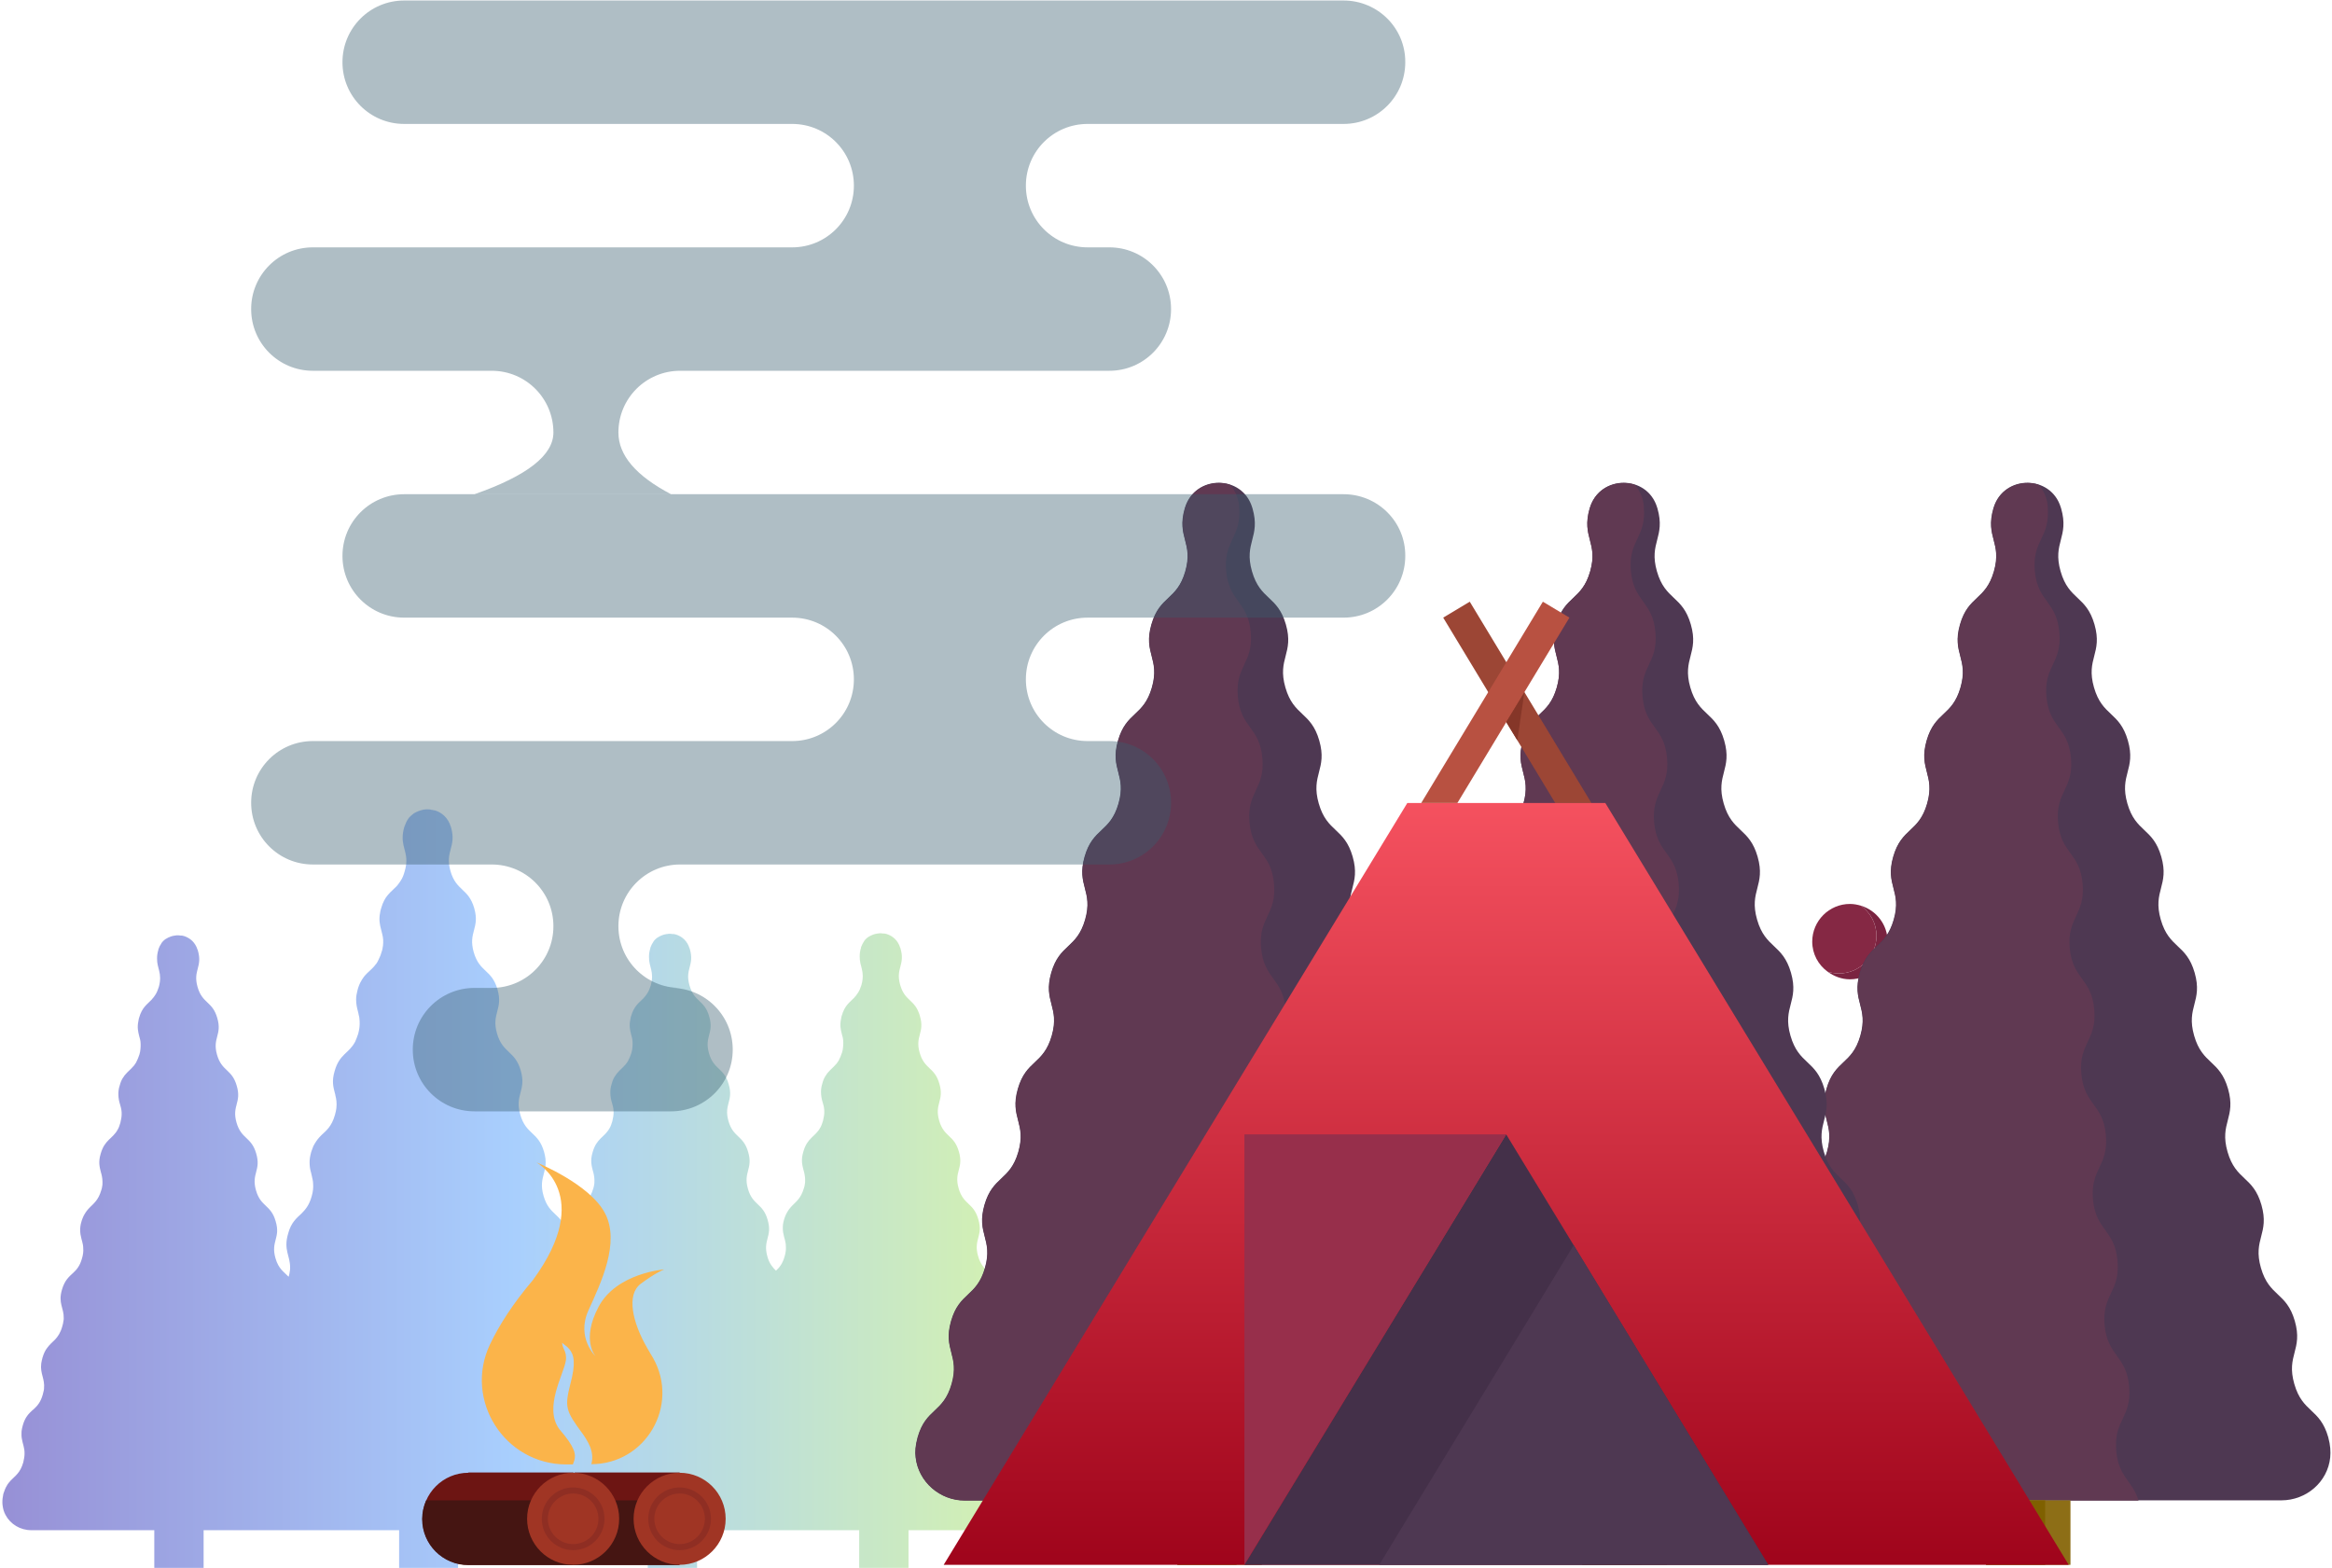 <?xml version="1.0" encoding="UTF-8"?>
<svg width="922px" height="620px" viewBox="0 0 922 620" version="1.1" xmlns="http://www.w3.org/2000/svg" xmlns:xlink="http://www.w3.org/1999/xlink">
    <!-- Generator: Sketch 52.5 (67469) - http://www.bohemiancoding.com/sketch -->
    <title>ceremony</title>
    <desc>Created with Sketch.</desc>
    <defs>
        <linearGradient x1="0.258%" y1="49.75%" x2="101.258%" y2="49.75%" id="linearGradient-1">
            <stop stop-color="#3023AE" offset="0%"></stop>
            <stop stop-color="#53A0FD" offset="47.525%"></stop>
            <stop stop-color="#B4EC51" offset="100%"></stop>
        </linearGradient>
        <linearGradient x1="50%" y1="0%" x2="50%" y2="100%" id="linearGradient-2">
            <stop stop-color="#F5515F" offset="0%"></stop>
            <stop stop-color="#9F041B" offset="100%"></stop>
        </linearGradient>
    </defs>
    <g id="Page-1" stroke="none" stroke-width="1" fill="none" fill-rule="evenodd">
        <g id="ceremony">
            <path d="M417.6,589.3 C415.7,582.6 411.7,583.7 409.8,577 C407.9,570.3 411.9,569.2 409.9,562.5 C408,555.8 404,556.9 402.1,550.2 C400.2,543.5 404.2,542.4 402.2,535.7 C400.3,529 396.3,530.1 394.4,523.4 C392.5,516.7 396.5,515.6 394.5,508.9 C392.6,502.2 388.6,503.3 386.7,496.6 C384.8,489.9 388.8,488.8 386.8,482.1 C384.9,475.4 380.9,476.5 379,469.8 C377.1,463.1 381.1,462 379.1,455.3 C377.2,448.6 373.2,449.7 371.3,443 C369.4,436.3 373.4,435.2 371.4,428.5 C369.5,421.8 365.5,422.9 363.6,416.2 C361.7,409.5 365.7,408.4 363.7,401.7 C361.8,395 357.8,396.1 355.9,389.4 C354,382.7 358,381.6 356,374.9 C356,374.8 356,374.8 355.9,374.7 C355,371.8 353,370.1 350.6,369.3 C350.6,369.3 350.6,369.3 350.6,369.3 C350.6,369.3 350.6,369.3 350.6,369.3 C350.6,369.3 350.5,369.3 350.5,369.3 C350.2,369.2 349.9,369.1 349.6,369.1 C349.5,369.1 349.4,369.1 349.3,369.1 C349,369.1 348.6,369 348.3,369 C348.2,369 348.1,369 348,369 C347.7,369 347.4,369 347.1,369.1 C347,369.1 347,369.1 346.9,369.1 C346.6,369.2 346.2,369.2 345.9,369.3 C345.8,369.3 345.7,369.4 345.6,369.4 C345.3,369.5 344.9,369.6 344.6,369.8 C344.6,369.8 344.6,369.8 344.5,369.8 C344.2,370 343.9,370.1 343.6,370.3 C343.5,370.3 343.5,370.4 343.4,370.4 C343.1,370.6 342.8,370.8 342.5,371.1 C342.5,371.1 342.4,371.2 342.4,371.2 C342.2,371.4 341.9,371.7 341.7,372 C341.7,372.1 341.6,372.1 341.6,372.2 C341.4,372.5 341.2,372.9 341,373.2 C341,373.3 340.9,373.4 340.9,373.4 C340.7,373.8 340.6,374.2 340.4,374.6 C340.4,374.6 340.4,374.6 340.4,374.7 C340.4,374.7 340.4,374.8 340.4,374.8 C340,376.1 339.9,377.1 339.9,378.1 C339.8,382.2 342.1,383.9 340.6,389.4 C340.2,390.7 339.8,391.6 339.3,392.4 C339,392.9 338.6,393.4 338.3,393.8 C338.1,394 337.9,394.2 337.8,394.4 C336,396.3 334,397.4 332.8,401.6 C332.7,401.9 332.6,402.2 332.6,402.5 C332.6,402.7 332.5,402.8 332.5,403 C332,405.4 332.4,407.1 332.8,408.7 C333.1,409.7 333.4,410.8 333.4,412 C333.4,412.3 333.4,412.6 333.4,412.9 C333.4,413.5 333.3,414.2 333.2,415 C333.1,415.4 333,415.8 332.9,416.2 C332.7,416.8 332.5,417.3 332.3,417.8 C332.1,418.3 331.8,418.8 331.6,419.3 C331.3,419.8 331,420.2 330.7,420.6 C330.6,420.7 330.6,420.7 330.5,420.8 C329.5,422 328.4,422.8 327.4,424 C327.1,424.3 326.8,424.7 326.6,425.1 C326.5,425.2 326.4,425.4 326.3,425.5 C325.8,426.3 325.4,427.3 325.1,428.5 C324.7,429.7 324.6,430.8 324.6,431.7 C324.6,431.7 324.6,431.7 324.6,431.8 C324.6,433.4 324.9,434.7 325.3,436 C325.4,436.4 325.5,436.7 325.6,437.1 C325.7,437.4 325.7,437.7 325.8,438.1 C325.9,438.6 325.9,439.2 325.9,439.8 C325.9,440.7 325.7,441.8 325.4,443.1 C325.1,444.1 324.8,445 324.4,445.7 C322.3,449.6 319.2,449.7 317.6,455.4 C316.6,458.7 317.2,460.7 317.7,462.7 C317.8,462.9 317.8,463.2 317.9,463.4 C318.2,464.6 318.4,465.9 318.3,467.6 C318.2,468.3 318.1,469.1 317.8,469.9 C316.7,473.6 315,474.9 313.4,476.5 C313.4,476.5 313.4,476.5 313.4,476.5 C312.6,477.3 311.8,478.2 311.1,479.5 C310.9,479.9 310.6,480.4 310.4,481 C310.3,481.4 310.1,481.7 310,482.2 C309.6,483.5 309.5,484.5 309.5,485.5 C309.5,486.8 309.7,487.9 310,489 C310.1,489.4 310.2,489.7 310.3,490.1 C310.5,490.9 310.7,491.7 310.7,492.7 C310.8,493.8 310.7,495.2 310.2,496.8 C309.4,499.7 308.1,501.2 306.8,502.4 C306.8,502.4 306.8,502.4 306.8,502.4 C305.5,501.1 304.2,499.7 303.4,496.8 C301.5,490.1 305.5,489 303.5,482.3 C301.6,475.6 297.6,476.7 295.7,470 C293.8,463.3 297.8,462.2 295.8,455.5 C293.9,448.8 289.9,449.9 288,443.2 C286.1,436.5 290.1,435.4 288.1,428.7 C286.2,422 282.2,423.1 280.3,416.4 C278.4,409.7 282.4,408.6 280.4,401.9 C278.5,395.2 274.5,396.3 272.6,389.6 C270.7,382.9 274.7,381.8 272.7,375.1 C272.7,375 272.7,375 272.6,374.9 C271.7,372 269.7,370.3 267.3,369.5 C267.3,369.5 267.3,369.5 267.3,369.5 C267.3,369.5 267.3,369.5 267.3,369.5 C267.3,369.5 267.2,369.5 267.2,369.5 C266.9,369.4 266.6,369.3 266.3,369.3 C266.2,369.3 266.1,369.3 266,369.3 C265.7,369.3 265.3,369.2 265,369.2 C264.9,369.2 264.8,369.2 264.7,369.2 C264.4,369.2 264.1,369.2 263.8,369.3 C263.7,369.3 263.7,369.3 263.6,369.3 C263.3,369.4 262.9,369.4 262.6,369.5 C262.5,369.5 262.4,369.6 262.3,369.6 C262,369.7 261.6,369.8 261.3,370 C261.3,370 261.3,370 261.2,370 C260.9,370.2 260.6,370.3 260.3,370.5 C260.2,370.5 260.2,370.6 260.1,370.6 C259.8,370.8 259.5,371 259.2,371.3 C259.2,371.3 259.1,371.4 259.1,371.4 C258.9,371.6 258.6,371.9 258.4,372.2 C258.4,372.3 258.3,372.3 258.3,372.4 C258.1,372.7 257.9,373.1 257.7,373.4 C257.7,373.5 257.6,373.6 257.6,373.6 C257.4,374 257.3,374.4 257.1,374.8 C257.1,374.8 257.1,374.8 257.1,374.9 C257.1,374.9 257.1,375 257.1,375 C256.7,376.3 256.6,377.3 256.6,378.3 C256.5,382.4 258.8,384.1 257.3,389.6 C256.9,390.9 256.5,391.8 256,392.6 C255.7,393.1 255.3,393.6 255,394 C254.8,394.2 254.6,394.4 254.5,394.6 C252.7,396.5 250.7,397.6 249.5,401.8 C249.4,402.1 249.3,402.4 249.3,402.7 C249.3,402.9 249.2,403 249.2,403.2 C248.7,405.6 249.1,407.3 249.5,408.9 C249.8,409.9 250.1,411 250.1,412.2 C250.1,412.5 250.1,412.8 250.1,413.1 C250.1,413.7 250,414.4 249.9,415.2 C249.8,415.6 249.7,416 249.6,416.4 C249.4,417 249.2,417.5 249,418 C248.8,418.5 248.5,419 248.3,419.5 C248,420 247.7,420.4 247.4,420.8 C247.3,420.9 247.3,420.9 247.2,421 C246.2,422.2 245.1,423 244.1,424.2 C243.8,424.5 243.5,424.9 243.3,425.3 C243.2,425.4 243.1,425.6 243,425.7 C242.5,426.5 242.1,427.5 241.8,428.7 C241.4,429.9 241.3,431 241.3,431.9 C241.3,431.9 241.3,431.9 241.3,432 C241.3,433.6 241.6,434.9 242,436.2 C242.1,436.6 242.2,436.9 242.3,437.3 C242.4,437.6 242.4,437.9 242.5,438.3 C242.6,438.8 242.6,439.4 242.6,440 C242.6,440.9 242.4,442 242.1,443.3 C241.8,444.3 241.5,445.2 241.1,445.9 C239,449.8 235.9,449.9 234.3,455.6 C233.3,458.9 233.9,460.9 234.4,462.9 C234.5,463.1 234.5,463.4 234.6,463.6 C234.9,464.8 235.1,466.1 235,467.8 C234.9,468.5 234.8,469.3 234.5,470.1 C233.4,473.8 231.7,475.1 230.1,476.7 C230.1,476.7 230.1,476.7 230.1,476.7 C229.3,477.5 228.5,478.4 227.8,479.7 C227.6,480.1 227.3,480.6 227.1,481.2 C227,481.6 226.8,481.9 226.7,482.4 C226.3,483.7 226.2,484.7 226.2,485.7 C226.2,487 226.4,488.1 226.7,489.2 C226.8,489.6 226.9,489.9 227,490.3 C227.2,491.1 227.4,491.9 227.4,492.9 C227.5,494 227.4,495.4 226.9,497 C226.1,499.9 224.9,501.3 223.6,502.6 C222.7,496.5 226.3,494.7 224.3,487.5 C222,479.5 217.2,480.8 214.9,472.8 C212.6,464.8 217.4,463.4 215.1,455.4 C212.8,447.4 208,448.7 205.7,440.7 C203.4,432.7 208.2,431.3 205.9,423.3 C203.6,415.3 198.8,416.6 196.5,408.6 C194.2,400.6 199,399.2 196.7,391.2 C194.4,383.2 189.6,384.5 187.3,376.5 C185,368.5 189.8,367.1 187.5,359.1 C185.2,351.1 180.4,352.4 178.1,344.4 C175.8,336.4 180.6,335 178.3,327 C178.3,326.9 178.3,326.8 178.2,326.8 C177.2,323.4 174.7,321.2 171.9,320.4 C171.9,320.4 171.9,320.4 171.9,320.4 C171.9,320.4 171.9,320.4 171.9,320.4 C171.8,320.4 171.8,320.4 171.7,320.4 C171.3,320.3 171,320.2 170.6,320.2 C170.5,320.2 170.4,320.2 170.3,320.1 C169.9,320 169.5,320 169.1,320 C169,320 168.9,320 168.8,320 C168.4,320 168.1,320 167.7,320.1 C167.6,320.1 167.5,320.1 167.5,320.1 C167.1,320.2 166.7,320.3 166.3,320.4 C166.2,320.4 166.1,320.5 166,320.5 C165.6,320.6 165.2,320.8 164.8,321 C164.8,321 164.7,321 164.7,321 C164.3,321.2 164,321.4 163.6,321.6 C163.5,321.7 163.4,321.7 163.4,321.8 C163,322.1 162.7,322.3 162.4,322.6 C162.3,322.7 162.3,322.7 162.2,322.8 C161.9,323.1 161.6,323.4 161.4,323.7 C161.4,323.8 161.3,323.8 161.3,323.9 C161,324.3 160.8,324.7 160.6,325.1 C160.6,325.2 160.5,325.3 160.5,325.4 C160.3,325.9 160.1,326.3 159.9,326.8 C159.9,326.8 159.9,326.8 159.9,326.9 C159.9,327 159.9,327 159.8,327.1 C159.4,328.6 159.2,329.9 159.2,331 C159.1,335.9 161.9,338 160,344.5 C159.6,346 159.1,347.2 158.5,348.1 C158.1,348.7 157.7,349.3 157.3,349.8 C157.1,350 156.9,350.3 156.7,350.5 C154.5,352.8 152.1,354.1 150.7,359.1 C150.6,359.5 150.5,359.8 150.4,360.2 C150.4,360.4 150.3,360.6 150.3,360.8 C149.7,363.7 150.2,365.7 150.7,367.6 C151,368.9 151.4,370.1 151.5,371.6 C151.5,371.9 151.5,372.3 151.5,372.7 C151.5,373.4 151.4,374.3 151.2,375.2 C151.1,375.7 151,376.1 150.8,376.6 C150.6,377.3 150.4,377.9 150.1,378.5 C149.8,379.1 149.6,379.7 149.3,380.2 C149,380.8 148.6,381.3 148.2,381.7 C148.1,381.8 148.1,381.9 148,382 C146.8,383.4 145.4,384.4 144.2,385.8 C143.9,386.2 143.5,386.7 143.2,387.2 C143.1,387.4 143,387.5 142.9,387.7 C142.3,388.7 141.8,389.8 141.4,391.3 C141,392.8 140.8,394 140.8,395.1 C140.8,395.1 140.8,395.2 140.8,395.2 C140.8,397.2 141.2,398.7 141.6,400.2 C141.7,400.6 141.8,401.1 141.9,401.6 C142,402 142.1,402.4 142.1,402.8 C142.2,403.4 142.2,404.1 142.2,404.9 C142.2,406 142,407.3 141.6,408.8 C141.2,410 140.8,411 140.4,411.9 C137.9,416.6 134.2,416.7 132.3,423.5 C131.1,427.5 131.8,429.9 132.4,432.2 C132.5,432.5 132.6,432.8 132.6,433.1 C133,434.6 133.2,436.1 133,438.1 C132.9,438.9 132.7,439.9 132.4,440.9 C131.1,445.4 129.1,446.9 127.1,448.8 C127.1,448.8 127.1,448.8 127.1,448.8 C126.1,449.8 125.2,450.8 124.3,452.4 C124,452.9 123.7,453.5 123.5,454.2 C123.3,454.6 123.2,455.1 123,455.6 C122.6,457.1 122.4,458.4 122.4,459.5 C122.4,461.1 122.6,462.4 123,463.7 C123.1,464.1 123.2,464.6 123.3,465 C123.5,466 123.8,467 123.8,468.1 C123.9,469.5 123.8,471.1 123.2,473.1 C122.2,476.6 120.7,478.3 119.2,479.8 C117.2,481.7 115.1,483.3 113.9,487.8 C112,494.3 114.8,496.5 114.7,501.3 C114.7,501.7 114.7,502.1 114.6,502.5 C114.5,503.2 114.4,504 114.1,504.8 C112.2,502.8 110.1,501.7 108.9,497.4 C107,490.7 111,489.6 109,482.9 C107.1,476.2 103.1,477.3 101.2,470.6 C99.3,463.9 103.3,462.8 101.3,456.1 C99.4,449.4 95.4,450.5 93.5,443.8 C91.6,437.1 95.6,436 93.6,429.3 C91.7,422.6 87.7,423.7 85.8,417 C83.9,410.3 87.9,409.2 85.9,402.5 C84,395.8 80,396.9 78.1,390.2 C76.2,383.5 80.2,382.4 78.2,375.7 C78.2,375.6 78.2,375.6 78.1,375.5 C77.2,372.6 75.2,370.9 72.8,370.1 C72.8,370.1 72.8,370.1 72.8,370.1 C72.8,370.1 72.8,370.1 72.8,370.1 C72.8,370.1 72.7,370.1 72.7,370.1 C72.4,370 72.1,369.9 71.8,369.9 C71.7,369.9 71.6,369.9 71.5,369.9 C71.2,369.9 70.8,369.8 70.5,369.8 C70.4,369.8 70.3,369.8 70.2,369.8 C69.9,369.8 69.6,369.8 69.3,369.9 C69.2,369.9 69.2,369.9 69.1,369.9 C68.8,370 68.4,370 68.1,370.1 C68,370.1 67.9,370.2 67.8,370.2 C67.5,370.3 67.1,370.4 66.8,370.6 C66.8,370.6 66.8,370.6 66.7,370.6 C66.4,370.8 66.1,370.9 65.8,371.1 C65.7,371.1 65.7,371.2 65.6,371.2 C65.3,371.4 65,371.6 64.7,371.9 C64.7,371.9 64.6,372 64.6,372 C64.4,372.2 64.1,372.5 63.9,372.8 C63.9,372.9 63.8,372.9 63.8,373 C63.6,373.3 63.4,373.7 63.2,374 C63.2,374.1 63.1,374.2 63.1,374.2 C62.9,374.6 62.8,375 62.6,375.4 C62.6,375.4 62.6,375.4 62.6,375.5 C62.6,375.5 62.6,375.6 62.6,375.6 C62.2,376.9 62.1,377.9 62.1,378.9 C62,383 64.3,384.7 62.8,390.2 C62.4,391.5 62,392.4 61.5,393.2 C61.2,393.7 60.8,394.2 60.5,394.6 C60.3,394.8 60.1,395 60,395.2 C58.2,397.1 56.2,398.2 55,402.4 C54.9,402.7 54.8,403 54.8,403.3 C54.8,403.5 54.7,403.6 54.7,403.8 C54.2,406.2 54.6,407.9 55,409.5 C55.3,410.5 55.6,411.6 55.6,412.8 C55.6,413.1 55.6,413.4 55.6,413.7 C55.6,414.3 55.5,415 55.4,415.8 C55.3,416.2 55.2,416.6 55.1,417 C54.9,417.6 54.7,418.1 54.5,418.6 C54.3,419.1 54,419.6 53.8,420.1 C53.5,420.6 53.2,421 52.9,421.4 C52.8,421.5 52.8,421.5 52.7,421.6 C51.7,422.8 50.6,423.6 49.6,424.8 C49.3,425.1 49,425.5 48.8,425.9 C48.7,426 48.6,426.2 48.5,426.3 C48,427.1 47.6,428.1 47.3,429.3 C46.9,430.5 46.8,431.6 46.8,432.5 C46.8,432.5 46.8,432.5 46.8,432.6 C46.8,434.2 47.1,435.5 47.5,436.8 C47.6,437.2 47.7,437.5 47.8,437.9 C47.9,438.2 47.9,438.5 48,438.9 C48.1,439.4 48.1,440 48.1,440.6 C48.1,441.5 47.9,442.6 47.6,443.9 C47.3,444.9 47,445.8 46.6,446.5 C44.5,450.4 41.4,450.5 39.8,456.2 C38.8,459.5 39.4,461.5 39.9,463.5 C40,463.7 40,464 40.1,464.2 C40.4,465.4 40.6,466.7 40.5,468.4 C40.4,469.1 40.3,469.9 40,470.7 C38.9,474.4 37.2,475.7 35.6,477.3 C35.6,477.3 35.6,477.3 35.6,477.3 C34.8,478.1 34,479 33.3,480.3 C33.1,480.7 32.8,481.2 32.6,481.8 C32.5,482.2 32.3,482.5 32.2,483 C31.8,484.3 31.7,485.3 31.7,486.3 C31.7,487.6 31.9,488.7 32.2,489.8 C32.3,490.2 32.4,490.5 32.5,490.9 C32.7,491.7 32.9,492.5 32.9,493.5 C33,494.6 32.9,496 32.4,497.6 C31.6,500.5 30.3,502 29,503.2 C27.3,504.8 25.6,506.1 24.5,509.9 C22.9,515.3 25.3,517.1 25.2,521.2 C25.2,521.5 25.2,521.8 25.1,522.2 C25,522.9 24.9,523.6 24.6,524.5 C23.9,527 22.9,528.4 21.8,529.6 C20.7,530.7 19.6,531.6 18.6,533 C17.9,533.9 17.3,535.1 16.8,536.8 C16.6,537.6 16.4,538.4 16.3,539.1 C15.8,543.2 17.8,545 17.4,549.1 C17.4,549.4 17.3,549.8 17.2,550.2 C17.1,550.6 17,551 16.9,551.4 C16.1,554.3 14.8,555.8 13.5,557 C13.3,557.2 13.1,557.4 12.9,557.5 C11.4,558.9 9.9,560.3 9,563.6 C8.9,564 8.8,564.4 8.7,564.8 C8.5,565.6 8.5,566.2 8.5,566.9 C8.5,567.5 8.5,568.1 8.6,568.6 C8.9,570.8 9.8,572.4 9.7,574.9 C9.7,575.8 9.5,576.9 9.2,578.2 C8,582.4 6,583.5 4.2,585.4 C3.7,586 3.1,586.6 2.7,587.4 C2.2,588.2 1.8,589.2 1.4,590.4 C1.3,590.8 1.2,591.1 1.2,591.4 C0.9,592.8 0.9,594 1,595 C1.1,595.7 1.2,596.4 1.4,597.1 C1.6,597.8 1.9,598.4 2.2,599 C4.1,602.6 8,605 12.3,605 L61,605 L61,619.9 L74.6,619.9 L80.5,619.9 L80.5,605 L106.4,605 L129.2,605 L157.8,605 L157.8,619.9 L174.1,619.9 L181.1,619.9 L181.1,605 L207.4,605 L256.1,605 L256.1,619.9 L269.7,619.9 L275.6,619.9 L275.6,605 L291,605 L324.3,605 L335.8,605 L339.7,605 L339.7,619.9 L353.3,619.9 L359.2,619.9 L359.2,605 L407.9,605 C413.6,605 418.6,600.8 419.2,595.1 C418.2,592.7 418.1,591.2 417.6,589.3 Z" id="XMLID_1304_" fill="url(#linearGradient-1)" opacity="0.5"></path>
            <path d="M741.9,370 C741.9,378.2 735.2,384.9 727,384.9 C725.5,384.9 724,384.6 722.6,384.2 C725.1,386 728.1,387.2 731.4,387.2 C739.6,387.2 746.3,380.5 746.3,372.3 C746.3,365.6 741.9,360 735.8,358.1 C739.5,360.8 741.9,365.1 741.9,370 Z" id="XMLID_1320_" fill="#7A2340"></path>
            <path d="M741.9,370 C741.9,365.1 739.5,360.8 735.8,358.1 C734.4,357.7 733,357.4 731.4,357.4 C723.2,357.4 716.5,364.1 716.5,372.3 C716.5,377.2 718.9,381.5 722.6,384.2 C724,384.6 725.4,384.9 727,384.9 C735.2,384.9 741.9,378.2 741.9,370 Z" id="XMLID_1319_" fill="#852844"></path>
            <polygon id="XMLID_1318_" fill="#711E3A" points="774.5 423.8 807.8 431.5 774.5 342.4"></polygon>
            <g id="XMLID_28187_" transform="translate(681.5, 190.5)">
                <path d="M220.5,402.7 C230.3,402.7 238.8,395.5 239.8,385.7 C240,383.5 239.9,381 239,377.7 C235.7,366.2 228.9,368.2 225.6,356.7 C222.3,345.2 229.1,343.3 225.8,331.8 C222.5,320.3 215.7,322.3 212.4,310.8 C209.1,299.3 215.9,297.4 212.6,285.9 C209.3,274.4 202.5,276.4 199.2,264.9 C195.9,253.4 202.7,251.5 199.4,240 C196.1,228.5 189.3,230.5 186,219 C182.7,207.5 189.5,205.6 186.2,194.1 C182.9,182.6 176.1,184.6 172.8,173.1 C169.5,161.6 176.3,159.7 173,148.2 C169.7,136.7 162.9,138.7 159.6,127.2 C156.3,115.7 163.1,113.8 159.8,102.3 C156.5,90.8 149.7,92.8 146.4,81.3 C143.1,69.8 149.9,67.9 146.6,56.4 C143.3,44.9 136.5,46.9 133.2,35.4 C129.9,23.9 136.7,22 133.4,10.5 C133.4,10.4 133.3,10.3 133.3,10.2 C129.4,-2.9 110.7,-2.9 106.7,10.2 C106.7,10.3 106.6,10.4 106.6,10.5 C103.3,22 110.1,23.9 106.8,35.4 C103.5,46.9 96.7,44.9 93.4,56.4 C90.1,67.9 96.9,69.8 93.6,81.3 C90.3,92.8 83.5,90.8 80.2,102.3 C76.9,113.8 83.7,115.7 80.4,127.2 C77.1,138.7 70.3,136.7 67,148.2 C63.7,159.7 70.5,161.6 67.2,173.1 C63.9,184.6 57.1,182.6 53.8,194.1 C50.5,205.6 57.3,207.5 54,219 C50.7,230.5 43.9,228.5 40.6,240 C37.3,251.5 44.1,253.4 40.8,264.9 C37.5,276.4 30.7,274.4 27.4,285.9 C24.1,297.4 30.9,299.3 27.6,310.8 C24.3,322.3 17.5,320.3 14.2,331.8 C10.9,343.3 17.7,345.2 14.4,356.7 C11.1,368.2 4.3,366.2 1,377.7 C0.1,381 -0.1,383.5 0.2,385.7 C1.3,395.4 9.8,402.7 19.5,402.7 L220.5,402.7 Z" id="XMLID_28191_" fill="#4E3852"></path>
                <path d="M155.2,383.2 C154.1,370.8 161.4,370.1 160.3,357.7 C159.2,345.3 151.8,345.9 150.6,333.5 C149.5,321.1 156.8,320.4 155.7,308 C154.6,295.6 147.2,296.2 146,283.8 C144.9,271.4 152.2,270.7 151.1,258.3 C150,245.9 142.6,246.6 141.4,234.1 C140.3,221.7 147.6,221 146.5,208.6 C145.4,196.2 138,196.8 136.8,184.4 C135.7,172 143,171.3 141.9,158.9 C140.8,146.5 133.4,147.2 132.2,134.7 C131.1,122.3 138.4,121.6 137.3,109.2 C136.2,96.8 128.8,97.5 127.6,85 C126.5,72.6 133.8,71.9 132.7,59.5 C131.6,47.1 124.2,47.7 123,35.3 C121.9,22.9 129.2,22.2 128.1,9.8 C128.1,9.7 128.1,9.5 128.1,9.4 C127.7,6 126.4,3.2 124.4,1.1 C117.6,-1 109.3,2.1 106.8,10.3 C106.8,10.4 106.7,10.5 106.7,10.6 C103.4,22.1 110.2,24 106.9,35.5 C103.6,47 96.8,45 93.5,56.5 C90.2,68 97,69.9 93.7,81.4 C90.4,92.9 83.6,90.9 80.3,102.4 C77,113.9 83.8,115.8 80.5,127.3 C77.2,138.8 70.4,136.8 67.1,148.3 C63.8,159.8 70.6,161.7 67.3,173.2 C64,184.7 57.2,182.7 53.9,194.2 C50.6,205.7 57.4,207.6 54.1,219.1 C50.8,230.6 44,228.6 40.7,240.1 C37.4,251.6 44.2,253.5 40.9,265 C37.6,276.5 30.8,274.5 27.5,286 C24.2,297.5 31,299.4 27.7,310.9 C24.4,322.4 17.6,320.4 14.3,331.9 C11,343.4 17.8,345.3 14.5,356.8 C11.2,368.3 4.4,366.3 1.1,377.8 C0.2,381.1 -4.57966998e-13,383.6 0.3,385.8 C1.4,395.5 9.9,402.8 19.6,402.8 L164,402.8 C161.7,394.9 156.2,393.8 155.2,383.2 Z" id="XMLID_28190_" fill="#603952"></path>
                <rect id="XMLID_28189_" fill="#8D6E16" x="103.7" y="402.7" width="33.4" height="25.5"></rect>
                <rect id="XMLID_28188_" fill="#7F6000" x="103.7" y="402.7" width="23.4" height="25.5"></rect>
            </g>
            <g id="XMLID_1846_" transform="translate(521.5, 190.5)">
                <path d="M220.9,402.7 C230.7,402.7 239.2,395.5 240.2,385.7 C240.4,383.5 240.3,381 239.4,377.7 C236.1,366.2 229.3,368.2 226,356.7 C222.7,345.2 229.5,343.3 226.2,331.8 C222.9,320.3 216.1,322.3 212.8,310.8 C209.5,299.3 216.3,297.4 213,285.9 C209.7,274.4 202.9,276.4 199.6,264.9 C196.3,253.4 203.1,251.5 199.8,240 C196.5,228.5 189.7,230.5 186.4,219 C183.1,207.5 189.9,205.6 186.6,194.1 C183.3,182.6 176.5,184.6 173.2,173.1 C169.9,161.6 176.7,159.7 173.4,148.2 C170.1,136.7 163.3,138.7 160,127.2 C156.7,115.7 163.5,113.8 160.2,102.3 C156.9,90.8 150.1,92.8 146.8,81.3 C143.5,69.8 150.3,67.9 147,56.4 C143.7,44.9 136.9,46.9 133.6,35.4 C130.3,23.9 137.1,22 133.8,10.5 C133.8,10.4 133.7,10.3 133.7,10.2 C129.8,-2.9 111.1,-2.9 107.1,10.2 C107.1,10.3 107,10.4 107,10.5 C103.7,22 110.5,23.9 107.2,35.4 C103.9,46.9 97.1,44.9 93.8,56.4 C90.5,67.9 97.3,69.8 94,81.3 C90.7,92.8 83.9,90.8 80.6,102.3 C77.3,113.8 84.1,115.7 80.8,127.2 C77.5,138.7 70.7,136.7 67.4,148.2 C64.1,159.7 70.9,161.6 67.6,173.1 C64.3,184.6 57.5,182.6 54.2,194.1 C50.9,205.6 57.7,207.5 54.4,219 C51.1,230.5 44.3,228.5 41,240 C37.7,251.5 44.5,253.4 41.2,264.9 C37.9,276.4 31.1,274.4 27.8,285.9 C24.5,297.4 31.3,299.3 28,310.8 C24.7,322.3 17.9,320.3 14.6,331.8 C11.3,343.3 18.1,345.2 14.8,356.7 C11.5,368.2 4.7,366.2 1.4,377.7 C0.5,381 0.3,383.5 0.6,385.7 C1.7,395.4 10.2,402.7 19.9,402.7 L220.9,402.7 Z" id="XMLID_1850_" fill="#4E3852"></path>
                <path d="M155.5,383.2 C154.4,370.8 161.7,370.1 160.6,357.7 C159.5,345.3 152.1,345.9 150.9,333.5 C149.8,321.1 157.1,320.4 156,308 C154.9,295.6 147.5,296.2 146.3,283.8 C145.2,271.4 152.5,270.7 151.4,258.3 C150.3,245.9 142.9,246.6 141.7,234.1 C140.6,221.7 147.9,221 146.8,208.6 C145.7,196.2 138.3,196.8 137.1,184.4 C136,172 143.3,171.3 142.2,158.9 C141.1,146.5 133.7,147.2 132.5,134.7 C131.4,122.3 138.7,121.6 137.6,109.2 C136.5,96.8 129.1,97.5 127.9,85 C126.8,72.6 134.1,71.9 133,59.5 C131.9,47.1 124.5,47.7 123.3,35.3 C122.2,22.9 129.5,22.2 128.4,9.8 C128.4,9.7 128.4,9.5 128.4,9.4 C128,6 126.7,3.2 124.7,1.1 C117.9,-1 109.6,2.1 107.1,10.3 C107.1,10.4 107,10.5 107,10.6 C103.7,22.1 110.5,24 107.2,35.5 C103.9,47 97.1,45 93.8,56.5 C90.5,68 97.3,69.9 94,81.4 C90.7,92.9 83.9,90.9 80.6,102.4 C77.3,113.9 84.1,115.8 80.8,127.3 C77.5,138.8 70.7,136.8 67.4,148.3 C64.1,159.8 70.9,161.7 67.6,173.2 C64.3,184.7 57.5,182.7 54.2,194.2 C50.9,205.7 57.7,207.6 54.4,219.1 C51.1,230.6 44.3,228.6 41,240.1 C37.7,251.6 44.5,253.5 41.2,265 C37.9,276.5 31.1,274.5 27.8,286 C24.5,297.5 31.3,299.4 28,310.9 C24.7,322.4 17.9,320.4 14.6,331.9 C11.3,343.4 18.1,345.3 14.8,356.8 C11.5,368.3 4.7,366.3 1.4,377.8 C0.5,381.1 0.3,383.6 0.6,385.8 C1.7,395.5 10.2,402.8 19.9,402.8 L163.6,402.8 C162,394.9 156.5,393.8 155.5,383.2 Z" id="XMLID_1849_" fill="#603952"></path>
                <rect id="XMLID_1848_" fill="#8D6E16" x="104.1" y="402.7" width="33.4" height="25.5"></rect>
                <rect id="XMLID_1847_" fill="#7F6000" x="104.1" y="402.7" width="23.4" height="25.5"></rect>
            </g>
            <g id="XMLID_1851_" transform="translate(361.5, 190.5)">
                <path d="M220.8,402.7 C230.6,402.7 239.1,395.5 240.1,385.7 C240.3,383.5 240.2,381 239.3,377.7 C236,366.2 229.2,368.2 225.9,356.7 C222.6,345.2 229.4,343.3 226.1,331.8 C222.8,320.3 216,322.3 212.7,310.8 C209.4,299.3 216.2,297.4 212.9,285.9 C209.6,274.4 202.8,276.4 199.5,264.9 C196.2,253.4 203,251.5 199.7,240 C196.4,228.5 189.6,230.5 186.3,219 C183,207.5 189.8,205.6 186.5,194.1 C183.2,182.6 176.4,184.6 173.1,173.1 C169.8,161.6 176.6,159.7 173.3,148.2 C170,136.7 163.2,138.7 159.9,127.2 C156.6,115.7 163.4,113.8 160.1,102.3 C156.8,90.8 150,92.8 146.7,81.3 C143.4,69.8 150.2,67.9 146.9,56.4 C143.6,44.9 136.8,46.9 133.5,35.4 C130.2,23.9 137,22 133.7,10.5 C133.7,10.4 133.6,10.3 133.6,10.2 C129.7,-2.9 111,-2.9 107,10.2 C107,10.3 106.9,10.4 106.9,10.5 C103.6,22 110.4,23.9 107.1,35.4 C103.8,46.9 97,44.9 93.7,56.4 C90.4,67.9 97.2,69.8 93.9,81.3 C90.6,92.8 83.8,90.8 80.5,102.3 C77.2,113.8 84,115.7 80.7,127.2 C77.4,138.7 70.6,136.7 67.3,148.2 C64,159.7 70.8,161.6 67.5,173.1 C64.2,184.6 57.4,182.6 54.1,194.1 C50.8,205.6 57.6,207.5 54.3,219 C51,230.5 44.2,228.5 40.9,240 C37.6,251.5 44.4,253.4 41.1,264.9 C37.8,276.4 31,274.4 27.7,285.9 C24.4,297.4 31.2,299.3 27.9,310.8 C24.6,322.3 17.8,320.3 14.5,331.8 C11.2,343.3 18,345.2 14.7,356.7 C11.4,368.2 4.6,366.2 1.3,377.7 C0.4,381 0.2,383.5 0.5,385.7 C1.6,395.4 10.1,402.7 19.8,402.7 L220.8,402.7 Z" id="XMLID_1856_" fill="#4E3852"></path>
                <path d="M155.5,383.2 C154.4,370.8 161.7,370.1 160.6,357.7 C159.5,345.3 152.1,345.9 150.9,333.5 C149.8,321.1 157.1,320.4 156,308 C154.9,295.6 147.5,296.2 146.3,283.8 C145.2,271.4 152.5,270.7 151.4,258.3 C150.3,245.9 142.9,246.6 141.7,234.1 C140.6,221.7 147.9,221 146.8,208.6 C145.7,196.2 138.3,196.8 137.1,184.4 C136,172 143.3,171.3 142.2,158.9 C141.1,146.5 133.7,147.2 132.5,134.7 C131.4,122.3 138.7,121.6 137.6,109.2 C136.5,96.8 129.1,97.5 127.9,85 C126.8,72.6 134.1,71.9 133,59.5 C131.9,47.1 124.5,47.7 123.3,35.3 C122.2,22.9 129.5,22.2 128.4,9.8 C128.4,9.7 128.4,9.5 128.4,9.4 C128,6 126.7,3.2 124.7,1.1 C117.9,-1 109.6,2.1 107.1,10.3 C107.1,10.4 107,10.5 107,10.6 C103.7,22.1 110.5,24 107.2,35.5 C103.9,47 97.1,45 93.8,56.5 C90.5,68 97.3,69.9 94,81.4 C90.7,92.9 83.9,90.9 80.6,102.4 C77.3,113.9 84.1,115.8 80.8,127.3 C77.5,138.8 70.7,136.8 67.4,148.3 C64.1,159.8 70.9,161.7 67.6,173.2 C64.3,184.7 57.5,182.7 54.2,194.2 C50.9,205.7 57.7,207.6 54.4,219.1 C51.1,230.6 44.3,228.6 41,240.1 C37.7,251.6 44.5,253.5 41.2,265 C37.9,276.5 31.1,274.5 27.8,286 C24.5,297.5 31.3,299.4 28,310.9 C24.7,322.4 17.9,320.4 14.6,331.9 C11.3,343.4 18.1,345.3 14.8,356.8 C11.5,368.3 4.7,366.3 1.4,377.8 C0.5,381.1 0.3,383.6 0.6,385.8 C1.7,395.5 10.2,402.8 19.9,402.8 L163.6,402.8 C162,394.9 156.5,393.8 155.5,383.2 Z" id="XMLID_1855_" fill="#603952"></path>
                <rect id="XMLID_1854_" fill="#8D6E16" x="104" y="402.7" width="33.4" height="25.5"></rect>
                <rect id="XMLID_1852_" fill="#7F6000" x="104" y="402.7" width="23.4" height="25.5"></rect>
            </g>
            <path d="M531.2,195.4 L159.8,195.4 C146.3,195.4 135.4,206.3 135.4,219.8 C135.4,233.3 146.3,244.2 159.8,244.2 L313.2,244.2 C326.7,244.2 337.6,255.1 337.6,268.6 C337.6,282.1 326.7,293 313.2,293 L123.7,293 C110.2,293 99.3,303.9 99.3,317.4 C99.3,330.9 110.2,341.8 123.7,341.8 L194.4,341.8 C207.9,341.8 218.8,352.7 218.8,366.2 C218.8,379.7 207.9,390.6 194.4,390.6 L187.6,390.6 C174.1,390.6 163.2,401.5 163.2,415 C163.2,428.5 174.1,439.4 187.6,439.4 L265.3,439.4 C278.8,439.4 289.7,428.5 289.7,415 C289.7,401.5 278.8,390.6 265.3,390.6 L268.9,390.6 C255.4,390.6 244.5,379.7 244.5,366.2 C244.5,352.7 255.4,341.8 268.9,341.8 L438.6,341.8 C452.1,341.8 463,330.9 463,317.4 C463,303.9 452.1,293 438.6,293 L430,293 C416.5,293 405.6,282.1 405.6,268.6 C405.6,255.1 416.5,244.2 430,244.2 L531.2,244.2 C544.7,244.2 555.6,233.3 555.6,219.8 C555.7,206.3 544.7,195.4 531.2,195.4 Z" id="XMLID_1533_" fill="#375E70" opacity="0.4"></path>
            <path d="M531.2,0.2 L159.8,0.2 C146.3,0.2 135.4,11.1 135.4,24.6 C135.4,38.1 146.3,49 159.8,49 L313.2,49 C326.7,49 337.6,59.9 337.6,73.4 C337.6,86.9 326.7,97.8 313.2,97.8 L123.7,97.8 C110.2,97.8 99.3,108.7 99.3,122.2 C99.3,135.7 110.2,146.6 123.7,146.6 L194.4,146.6 C207.9,146.6 218.8,157.5 218.8,171 C218.8,180 208.4,188.133 187.6,195.4 C174.1,195.4 278.8,195.4 265.3,195.4 C251.433,188.133 244.5,180 244.5,171 C244.5,157.5 255.4,146.6 268.9,146.6 L438.6,146.6 C452.1,146.6 463,135.7 463,122.2 C463,108.7 452.1,97.8 438.6,97.8 L430,97.8 C416.5,97.8 405.6,86.9 405.6,73.4 C405.6,59.9 416.5,49 430,49 L531.2,49 C544.7,49 555.6,38.1 555.6,24.6 C555.7,11.1 544.7,0.2 531.2,0.2 Z" id="XMLID_1533_" fill="#375E70" opacity="0.4"></path>
            <polygon id="XMLID_28825_" fill="#9C4635" points="629.2 317.5 581.1 237.9 570.6 244.2 614.9 317.5"></polygon>
            <polygon id="XMLID_28822_" fill="url(#linearGradient-2)" points="634.7 317.5 556.4 317.5 373.1 618.7 817.9 618.7"></polygon>
            <polygon id="XMLID_28824_" fill="#B85141" points="576.2 317.5 620.5 244.2 610 237.9 561.9 317.5"></polygon>
            <polygon id="XMLID_28602_" fill="#443049" points="492 618.7 595.5 448.5 699.1 618.7"></polygon>
            <polygon id="XMLID_1668_" fill="#4E3852" points="545.3 618.7 699.1 618.7 622.2 492.3"></polygon>
            <polygon id="XMLID_28601_" fill="#972F4B" points="492 618.7 492 448.5 595.5 448.5"></polygon>
            <polygon id="XMLID_28823_" fill="#853628" points="602.7 273.7 595.5 285.5 599.9 292.7"></polygon>
            <g id="XMLID_1722_" transform="translate(208.5, 581.5)">
                <path d="M18.7,0.8 C8.6,0.8 0.5,9 0.5,19 C0.5,29.1 8.7,37.2 18.7,37.2 L60.2,37.2 L60.2,0.7 L18.7,0.7 L18.7,0.8 Z" id="XMLID_1728_" fill="#6D1513"></path>
                <path d="M2,11.7 C1,14 0.4,16.5 0.4,19.1 C0.4,29.2 8.6,37.3 18.6,37.3 L60.1,37.3 L60.1,11.7 L2,11.7 Z" id="XMLID_1729_" fill="#451512"></path>
                <circle id="XMLID_1317_" fill="#A03524" cx="60.2" cy="19" r="18.2"></circle>
                <path d="M60.2,6.6 C53.3,6.6 47.8,12.2 47.8,19 C47.8,25.9 53.4,31.4 60.2,31.4 C67.1,31.4 72.6,25.8 72.6,19 C72.6,12.2 67,6.6 60.2,6.6 Z M60.2,29 C54.7,29 50.2,24.5 50.2,19 C50.2,13.5 54.7,9 60.2,9 C65.7,9 70.2,13.5 70.2,19 C70.1,24.6 65.7,29 60.2,29 Z" id="XMLID_1732_" fill="#8F2E23" fill-rule="nonzero"></path>
            </g>
            <g id="XMLID_1733_" transform="translate(166.5, 581.5)">
                <path d="M18.7,0.8 C8.6,0.8 0.5,9 0.5,19 C0.5,29.1 8.7,37.2 18.7,37.2 L60.2,37.2 L60.2,0.7 L18.7,0.7 L18.7,0.8 Z" id="XMLID_1844_" fill="#6D1513"></path>
                <path d="M2,11.7 C1,14 0.4,16.5 0.4,19.1 C0.4,29.2 8.6,37.3 18.6,37.3 L60.1,37.3 L60.1,11.7 L2,11.7 Z" id="XMLID_1843_" fill="#451512"></path>
                <circle id="XMLID_1842_" fill="#A03524" cx="60.1" cy="19" r="18.2"></circle>
                <path d="M60.1,6.6 C53.2,6.6 47.7,12.2 47.7,19 C47.7,25.9 53.3,31.4 60.1,31.4 C67,31.4 72.5,25.8 72.5,19 C72.5,12.2 67,6.6 60.1,6.6 Z M60.1,29 C54.6,29 50.1,24.5 50.1,19 C50.1,13.5 54.6,9 60.1,9 C65.6,9 70.1,13.5 70.1,19 C70.1,24.6 65.6,29 60.1,29 Z" id="XMLID_1734_" fill="#8F2E23" fill-rule="nonzero"></path>
            </g>
            <path d="M255.9,533 C250,522.8 247.6,511.9 253.3,507.6 C259,503.3 262.6,501.9 262.6,501.9 C262.6,501.9 243.8,503.3 236.7,516.6 C229.6,529.9 235.5,536.3 235.5,536.3 C235.5,536.3 227.8,529 232.6,518.2 C237.5,507.4 245.3,491.3 239.2,479.7 C233.2,468.1 212.1,459.6 212.1,459.6 C212.1,459.6 235.4,472.4 210.7,506.1 C202.9,515.3 197.4,523.8 193.7,531.6 C183.3,553.6 199.5,579 223.9,579 L226.5,579 C227.2,577.2 227.8,575.7 226.7,573 C225.7,573 224.7,573 223.7,572.9 C224.7,573 225.7,573 226.7,573 C225.9,571.1 224.2,568.6 221.1,565 C214.9,556.5 222.9,543.4 223.7,538 C224,536.2 223.6,534.6 222.9,533.3 C222.5,532.5 222.3,531.7 222.2,530.9 C222.2,530.9 222.2,530.9 222.2,530.9 C222.8,531.4 223.5,531.9 224.2,532.5 C226.5,534.6 227.7,537.3 226.2,544.3 C226,545.1 225.8,545.9 225.6,546.8 C223.2,556.3 223.5,557.6 230.3,566.8 C230.8,567.5 231.3,568.2 231.7,568.9 C232.4,570 232.9,571.1 233.3,572 C234.4,574.8 234.3,577.1 233.8,578.9 C255.3,578.9 268.8,555.7 258.2,536.9 C257.5,535.7 256.6,534.3 255.9,533 Z M208.7,568.7 C208.8,568.7 208.8,568.8 208.9,568.8 C208.9,568.7 208.8,568.7 208.7,568.7 Z" id="XMLID_1738_" fill="#FBB44A" fill-rule="nonzero"></path>
        </g>
    </g>
</svg>
